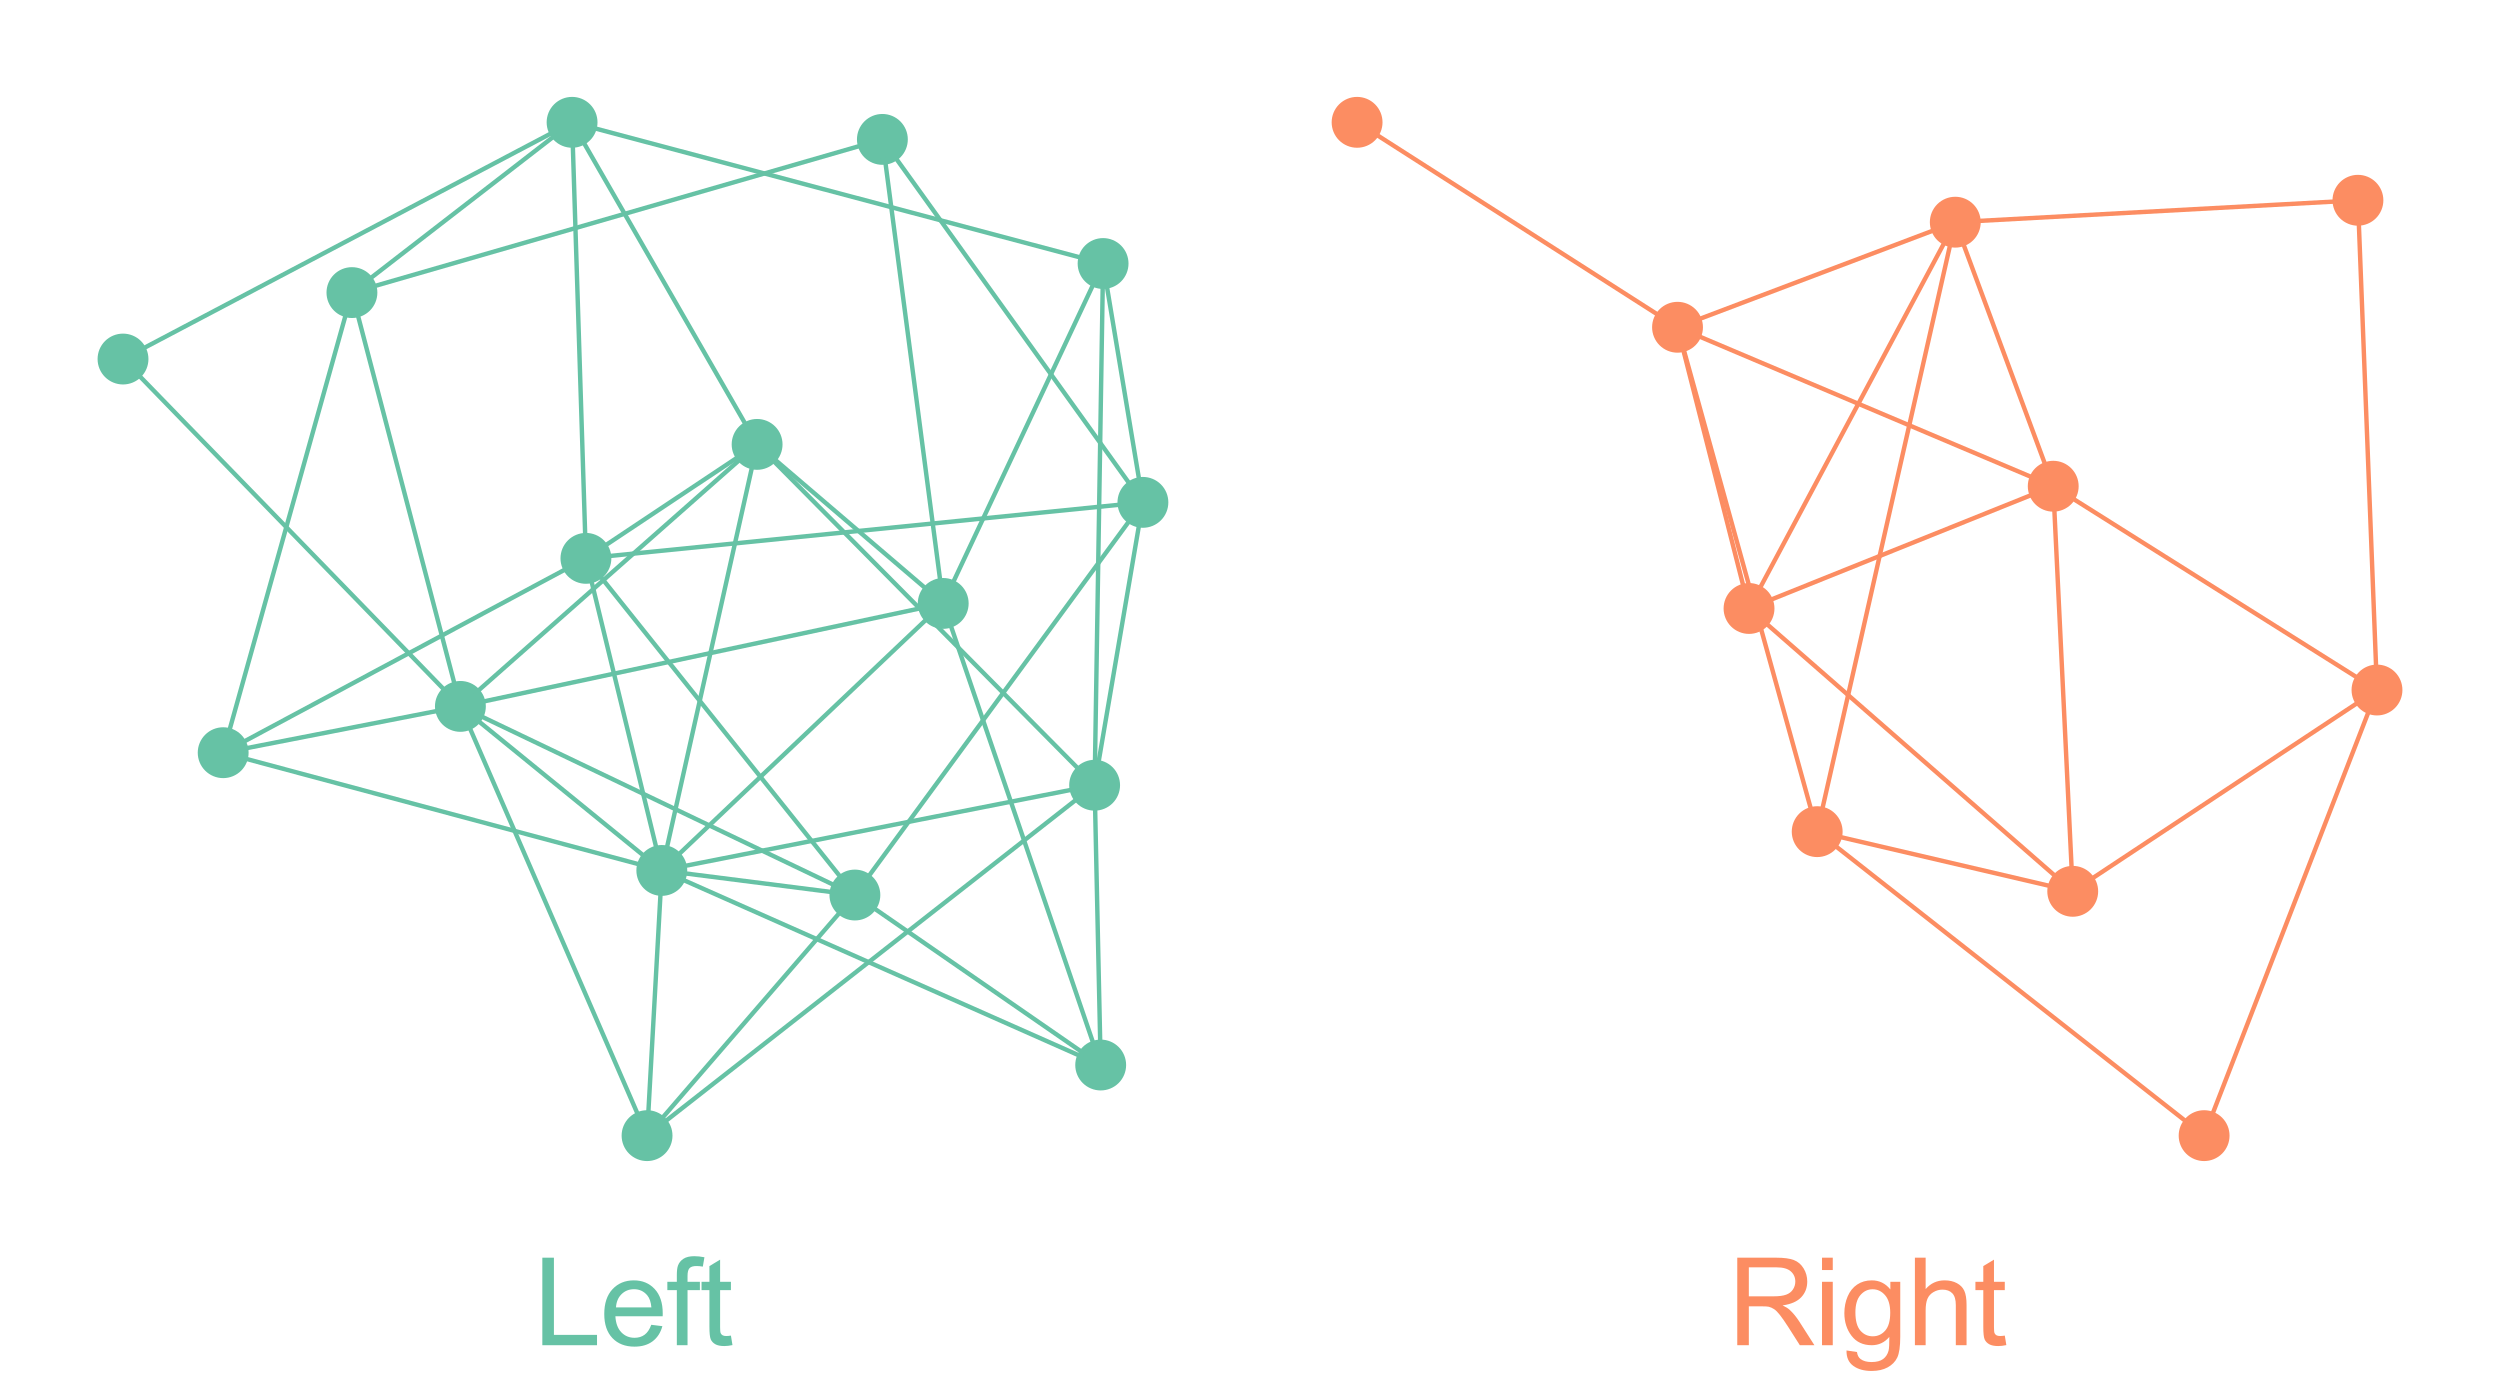 <?xml version="1.0" encoding="utf-8" standalone="no"?>
<!DOCTYPE svg PUBLIC "-//W3C//DTD SVG 1.1//EN"
  "http://www.w3.org/Graphics/SVG/1.1/DTD/svg11.dtd">
<svg xmlns:xlink="http://www.w3.org/1999/xlink" width="565.2pt" height="313.409pt" viewBox="0 0 565.2 313.409" xmlns="http://www.w3.org/2000/svg" version="1.1">
 <defs>
  <style type="text/css">*{stroke-linejoin: round; stroke-linecap: butt}</style>
 </defs>
 <g id="figure_1">
  <g id="patch_1">
   <path d="M 0 313.409 
L 565.2 313.409 
L 565.2 0 
L 0 0 
z
" style="fill: #ffffff"/>
  </g>
  <g id="axes_1">
   <g id="patch_2">
    <path d="M 3.6 280.8 
L 282.6 280.8 
L 282.6 3.6 
L 3.6 3.6 
z
" style="fill: #ffffff"/>
   </g>
   <g id="LineCollection_1">
    <path d="M 213.241 136.422 
L 149.622 196.788 
" clip-path="url(#pc312112e47)" style="fill: none; stroke: #66c2a5"/>
    <path d="M 213.241 136.422 
L 249.385 59.577 
" clip-path="url(#pc312112e47)" style="fill: none; stroke: #66c2a5"/>
    <path d="M 213.241 136.422 
L 199.489 31.515 
" clip-path="url(#pc312112e47)" style="fill: none; stroke: #66c2a5"/>
    <path d="M 213.241 136.422 
L 104.087 159.703 
" clip-path="url(#pc312112e47)" style="fill: none; stroke: #66c2a5"/>
    <path d="M 213.241 136.422 
L 171.167 100.469 
" clip-path="url(#pc312112e47)" style="fill: none; stroke: #66c2a5"/>
    <path d="M 213.241 136.422 
L 248.845 240.779 
" clip-path="url(#pc312112e47)" style="fill: none; stroke: #66c2a5"/>
    <path d="M 149.622 196.788 
L 193.273 202.348 
" clip-path="url(#pc312112e47)" style="fill: none; stroke: #66c2a5"/>
    <path d="M 149.622 196.788 
L 132.466 126.232 
" clip-path="url(#pc312112e47)" style="fill: none; stroke: #66c2a5"/>
    <path d="M 149.622 196.788 
L 146.286 256.745 
" clip-path="url(#pc312112e47)" style="fill: none; stroke: #66c2a5"/>
    <path d="M 149.622 196.788 
L 50.456 170.169 
" clip-path="url(#pc312112e47)" style="fill: none; stroke: #66c2a5"/>
    <path d="M 149.622 196.788 
L 104.087 159.703 
" clip-path="url(#pc312112e47)" style="fill: none; stroke: #66c2a5"/>
    <path d="M 149.622 196.788 
L 171.167 100.469 
" clip-path="url(#pc312112e47)" style="fill: none; stroke: #66c2a5"/>
    <path d="M 149.622 196.788 
L 248.845 240.779 
" clip-path="url(#pc312112e47)" style="fill: none; stroke: #66c2a5"/>
    <path d="M 149.622 196.788 
L 247.472 177.523 
" clip-path="url(#pc312112e47)" style="fill: none; stroke: #66c2a5"/>
    <path d="M 193.273 202.348 
L 132.466 126.232 
" clip-path="url(#pc312112e47)" style="fill: none; stroke: #66c2a5"/>
    <path d="M 193.273 202.348 
L 146.286 256.745 
" clip-path="url(#pc312112e47)" style="fill: none; stroke: #66c2a5"/>
    <path d="M 193.273 202.348 
L 104.087 159.703 
" clip-path="url(#pc312112e47)" style="fill: none; stroke: #66c2a5"/>
    <path d="M 193.273 202.348 
L 248.845 240.779 
" clip-path="url(#pc312112e47)" style="fill: none; stroke: #66c2a5"/>
    <path d="M 193.273 202.348 
L 258.389 113.575 
" clip-path="url(#pc312112e47)" style="fill: none; stroke: #66c2a5"/>
    <path d="M 27.811 81.173 
L 129.335 27.655 
" clip-path="url(#pc312112e47)" style="fill: none; stroke: #66c2a5"/>
    <path d="M 27.811 81.173 
L 104.087 159.703 
" clip-path="url(#pc312112e47)" style="fill: none; stroke: #66c2a5"/>
    <path d="M 132.466 126.232 
L 129.335 27.655 
" clip-path="url(#pc312112e47)" style="fill: none; stroke: #66c2a5"/>
    <path d="M 132.466 126.232 
L 50.456 170.169 
" clip-path="url(#pc312112e47)" style="fill: none; stroke: #66c2a5"/>
    <path d="M 132.466 126.232 
L 171.167 100.469 
" clip-path="url(#pc312112e47)" style="fill: none; stroke: #66c2a5"/>
    <path d="M 132.466 126.232 
L 258.389 113.575 
" clip-path="url(#pc312112e47)" style="fill: none; stroke: #66c2a5"/>
    <path d="M 249.385 59.577 
L 129.335 27.655 
" clip-path="url(#pc312112e47)" style="fill: none; stroke: #66c2a5"/>
    <path d="M 249.385 59.577 
L 247.472 177.523 
" clip-path="url(#pc312112e47)" style="fill: none; stroke: #66c2a5"/>
    <path d="M 249.385 59.577 
L 258.389 113.575 
" clip-path="url(#pc312112e47)" style="fill: none; stroke: #66c2a5"/>
    <path d="M 129.335 27.655 
L 79.565 66.15 
" clip-path="url(#pc312112e47)" style="fill: none; stroke: #66c2a5"/>
    <path d="M 129.335 27.655 
L 171.167 100.469 
" clip-path="url(#pc312112e47)" style="fill: none; stroke: #66c2a5"/>
    <path d="M 79.565 66.15 
L 199.489 31.515 
" clip-path="url(#pc312112e47)" style="fill: none; stroke: #66c2a5"/>
    <path d="M 79.565 66.15 
L 50.456 170.169 
" clip-path="url(#pc312112e47)" style="fill: none; stroke: #66c2a5"/>
    <path d="M 79.565 66.15 
L 104.087 159.703 
" clip-path="url(#pc312112e47)" style="fill: none; stroke: #66c2a5"/>
    <path d="M 199.489 31.515 
L 258.389 113.575 
" clip-path="url(#pc312112e47)" style="fill: none; stroke: #66c2a5"/>
    <path d="M 146.286 256.745 
L 104.087 159.703 
" clip-path="url(#pc312112e47)" style="fill: none; stroke: #66c2a5"/>
    <path d="M 146.286 256.745 
L 247.472 177.523 
" clip-path="url(#pc312112e47)" style="fill: none; stroke: #66c2a5"/>
    <path d="M 50.456 170.169 
L 104.087 159.703 
" clip-path="url(#pc312112e47)" style="fill: none; stroke: #66c2a5"/>
    <path d="M 104.087 159.703 
L 171.167 100.469 
" clip-path="url(#pc312112e47)" style="fill: none; stroke: #66c2a5"/>
    <path d="M 171.167 100.469 
L 247.472 177.523 
" clip-path="url(#pc312112e47)" style="fill: none; stroke: #66c2a5"/>
    <path d="M 248.845 240.779 
L 247.472 177.523 
" clip-path="url(#pc312112e47)" style="fill: none; stroke: #66c2a5"/>
    <path d="M 247.472 177.523 
L 258.389 113.575 
" clip-path="url(#pc312112e47)" style="fill: none; stroke: #66c2a5"/>
   </g>
   <g id="matplotlib.axis_1">
    <g id="text_1">
     <!-- Left -->
     <g style="fill: #66c2a5" transform="translate(120.585 304.126)scale(0.27 -0.27)">
      <defs>
       <path id="ArialMT-4c" d="M 469 0 
L 469 4581 
L 1075 4581 
L 1075 541 
L 3331 541 
L 3331 0 
L 469 0 
z
" transform="scale(0.016)"/>
       <path id="ArialMT-65" d="M 2694 1069 
L 3275 997 
Q 3138 488 2766 206 
Q 2394 -75 1816 -75 
Q 1088 -75 661 373 
Q 234 822 234 1631 
Q 234 2469 665 2931 
Q 1097 3394 1784 3394 
Q 2450 3394 2872 2941 
Q 3294 2488 3294 1666 
Q 3294 1616 3291 1516 
L 816 1516 
Q 847 969 1125 678 
Q 1403 388 1819 388 
Q 2128 388 2347 550 
Q 2566 713 2694 1069 
z
M 847 1978 
L 2700 1978 
Q 2663 2397 2488 2606 
Q 2219 2931 1791 2931 
Q 1403 2931 1139 2672 
Q 875 2413 847 1978 
z
" transform="scale(0.016)"/>
       <path id="ArialMT-66" d="M 556 0 
L 556 2881 
L 59 2881 
L 59 3319 
L 556 3319 
L 556 3672 
Q 556 4006 616 4169 
Q 697 4388 901 4523 
Q 1106 4659 1475 4659 
Q 1713 4659 2000 4603 
L 1916 4113 
Q 1741 4144 1584 4144 
Q 1328 4144 1222 4034 
Q 1116 3925 1116 3625 
L 1116 3319 
L 1763 3319 
L 1763 2881 
L 1116 2881 
L 1116 0 
L 556 0 
z
" transform="scale(0.016)"/>
       <path id="ArialMT-74" d="M 1650 503 
L 1731 6 
Q 1494 -44 1306 -44 
Q 1000 -44 831 53 
Q 663 150 594 308 
Q 525 466 525 972 
L 525 2881 
L 113 2881 
L 113 3319 
L 525 3319 
L 525 4141 
L 1084 4478 
L 1084 3319 
L 1650 3319 
L 1650 2881 
L 1084 2881 
L 1084 941 
Q 1084 700 1114 631 
Q 1144 563 1211 522 
Q 1278 481 1403 481 
Q 1497 481 1650 503 
z
" transform="scale(0.016)"/>
      </defs>
      <use xlink:href="#ArialMT-4c"/>
      <use xlink:href="#ArialMT-65" x="55.615"/>
      <use xlink:href="#ArialMT-66" x="111.23"/>
      <use xlink:href="#ArialMT-74" x="139.014"/>
     </g>
    </g>
   </g>
   <g id="matplotlib.axis_2"/>
   <g id="PathCollection_1">
    <defs>
     <path id="m88080d1b53" d="M 0 5 
C 1.326 5 2.598 4.473 3.536 3.536 
C 4.473 2.598 5 1.326 5 0 
C 5 -1.326 4.473 -2.598 3.536 -3.536 
C 2.598 -4.473 1.326 -5 0 -5 
C -1.326 -5 -2.598 -4.473 -3.536 -3.536 
C -4.473 -2.598 -5 -1.326 -5 0 
C -5 1.326 -4.473 2.598 -3.536 3.536 
C -2.598 4.473 -1.326 5 0 5 
z
" style="stroke: #66c2a5; stroke-width: 1.5"/>
    </defs>
    <g clip-path="url(#pc312112e47)">
     <use xlink:href="#m88080d1b53" x="213.241" y="136.422" style="fill: #66c2a5; stroke: #66c2a5; stroke-width: 1.5"/>
     <use xlink:href="#m88080d1b53" x="149.622" y="196.788" style="fill: #66c2a5; stroke: #66c2a5; stroke-width: 1.5"/>
     <use xlink:href="#m88080d1b53" x="193.273" y="202.348" style="fill: #66c2a5; stroke: #66c2a5; stroke-width: 1.5"/>
     <use xlink:href="#m88080d1b53" x="27.811" y="81.173" style="fill: #66c2a5; stroke: #66c2a5; stroke-width: 1.5"/>
     <use xlink:href="#m88080d1b53" x="132.466" y="126.232" style="fill: #66c2a5; stroke: #66c2a5; stroke-width: 1.5"/>
     <use xlink:href="#m88080d1b53" x="249.385" y="59.577" style="fill: #66c2a5; stroke: #66c2a5; stroke-width: 1.5"/>
     <use xlink:href="#m88080d1b53" x="129.335" y="27.655" style="fill: #66c2a5; stroke: #66c2a5; stroke-width: 1.5"/>
     <use xlink:href="#m88080d1b53" x="79.565" y="66.15" style="fill: #66c2a5; stroke: #66c2a5; stroke-width: 1.5"/>
     <use xlink:href="#m88080d1b53" x="199.489" y="31.515" style="fill: #66c2a5; stroke: #66c2a5; stroke-width: 1.5"/>
     <use xlink:href="#m88080d1b53" x="146.286" y="256.745" style="fill: #66c2a5; stroke: #66c2a5; stroke-width: 1.5"/>
     <use xlink:href="#m88080d1b53" x="50.456" y="170.169" style="fill: #66c2a5; stroke: #66c2a5; stroke-width: 1.5"/>
     <use xlink:href="#m88080d1b53" x="104.087" y="159.703" style="fill: #66c2a5; stroke: #66c2a5; stroke-width: 1.5"/>
     <use xlink:href="#m88080d1b53" x="171.167" y="100.469" style="fill: #66c2a5; stroke: #66c2a5; stroke-width: 1.5"/>
     <use xlink:href="#m88080d1b53" x="248.845" y="240.779" style="fill: #66c2a5; stroke: #66c2a5; stroke-width: 1.5"/>
     <use xlink:href="#m88080d1b53" x="247.472" y="177.523" style="fill: #66c2a5; stroke: #66c2a5; stroke-width: 1.5"/>
     <use xlink:href="#m88080d1b53" x="258.389" y="113.575" style="fill: #66c2a5; stroke: #66c2a5; stroke-width: 1.5"/>
    </g>
   </g>
  </g>
  <g id="axes_2">
   <g id="patch_3">
    <path d="M 282.6 280.8 
L 561.6 280.8 
L 561.6 3.6 
L 282.6 3.6 
z
" style="fill: #ffffff"/>
   </g>
   <g id="LineCollection_2">
    <path d="M 468.603 201.509 
L 464.193 109.927 
" clip-path="url(#p3cf3c08f98)" style="fill: none; stroke: #fc8d62"/>
    <path d="M 468.603 201.509 
L 410.83 188.019 
" clip-path="url(#p3cf3c08f98)" style="fill: none; stroke: #fc8d62"/>
    <path d="M 468.603 201.509 
L 395.421 137.564 
" clip-path="url(#p3cf3c08f98)" style="fill: none; stroke: #fc8d62"/>
    <path d="M 468.603 201.509 
L 537.389 156 
" clip-path="url(#p3cf3c08f98)" style="fill: none; stroke: #fc8d62"/>
    <path d="M 533.082 45.277 
L 442.05 50.233 
" clip-path="url(#p3cf3c08f98)" style="fill: none; stroke: #fc8d62"/>
    <path d="M 533.082 45.277 
L 537.389 156 
" clip-path="url(#p3cf3c08f98)" style="fill: none; stroke: #fc8d62"/>
    <path d="M 442.05 50.233 
L 464.193 109.927 
" clip-path="url(#p3cf3c08f98)" style="fill: none; stroke: #fc8d62"/>
    <path d="M 442.05 50.233 
L 410.83 188.019 
" clip-path="url(#p3cf3c08f98)" style="fill: none; stroke: #fc8d62"/>
    <path d="M 442.05 50.233 
L 395.421 137.564 
" clip-path="url(#p3cf3c08f98)" style="fill: none; stroke: #fc8d62"/>
    <path d="M 442.05 50.233 
L 379.255 73.988 
" clip-path="url(#p3cf3c08f98)" style="fill: none; stroke: #fc8d62"/>
    <path d="M 464.193 109.927 
L 395.421 137.564 
" clip-path="url(#p3cf3c08f98)" style="fill: none; stroke: #fc8d62"/>
    <path d="M 464.193 109.927 
L 537.389 156 
" clip-path="url(#p3cf3c08f98)" style="fill: none; stroke: #fc8d62"/>
    <path d="M 464.193 109.927 
L 379.255 73.988 
" clip-path="url(#p3cf3c08f98)" style="fill: none; stroke: #fc8d62"/>
    <path d="M 410.83 188.019 
L 498.307 256.745 
" clip-path="url(#p3cf3c08f98)" style="fill: none; stroke: #fc8d62"/>
    <path d="M 410.83 188.019 
L 379.255 73.988 
" clip-path="url(#p3cf3c08f98)" style="fill: none; stroke: #fc8d62"/>
    <path d="M 306.811 27.655 
L 379.255 73.988 
" clip-path="url(#p3cf3c08f98)" style="fill: none; stroke: #fc8d62"/>
    <path d="M 395.421 137.564 
L 379.255 73.988 
" clip-path="url(#p3cf3c08f98)" style="fill: none; stroke: #fc8d62"/>
    <path d="M 537.389 156 
L 498.307 256.745 
" clip-path="url(#p3cf3c08f98)" style="fill: none; stroke: #fc8d62"/>
   </g>
   <g id="matplotlib.axis_3">
    <g id="text_2">
     <!-- Right -->
     <g style="fill: #fc8d62" transform="translate(390.586 304.126)scale(0.27 -0.27)">
      <defs>
       <path id="ArialMT-52" d="M 503 0 
L 503 4581 
L 2534 4581 
Q 3147 4581 3465 4457 
Q 3784 4334 3975 4021 
Q 4166 3709 4166 3331 
Q 4166 2844 3850 2509 
Q 3534 2175 2875 2084 
Q 3116 1969 3241 1856 
Q 3506 1613 3744 1247 
L 4541 0 
L 3778 0 
L 3172 953 
Q 2906 1366 2734 1584 
Q 2563 1803 2427 1890 
Q 2291 1978 2150 2013 
Q 2047 2034 1813 2034 
L 1109 2034 
L 1109 0 
L 503 0 
z
M 1109 2559 
L 2413 2559 
Q 2828 2559 3062 2645 
Q 3297 2731 3419 2920 
Q 3541 3109 3541 3331 
Q 3541 3656 3305 3865 
Q 3069 4075 2559 4075 
L 1109 4075 
L 1109 2559 
z
" transform="scale(0.016)"/>
       <path id="ArialMT-69" d="M 425 3934 
L 425 4581 
L 988 4581 
L 988 3934 
L 425 3934 
z
M 425 0 
L 425 3319 
L 988 3319 
L 988 0 
L 425 0 
z
" transform="scale(0.016)"/>
       <path id="ArialMT-67" d="M 319 -275 
L 866 -356 
Q 900 -609 1056 -725 
Q 1266 -881 1628 -881 
Q 2019 -881 2231 -725 
Q 2444 -569 2519 -288 
Q 2563 -116 2559 434 
Q 2191 0 1641 0 
Q 956 0 581 494 
Q 206 988 206 1678 
Q 206 2153 378 2554 
Q 550 2956 876 3175 
Q 1203 3394 1644 3394 
Q 2231 3394 2613 2919 
L 2613 3319 
L 3131 3319 
L 3131 450 
Q 3131 -325 2973 -648 
Q 2816 -972 2473 -1159 
Q 2131 -1347 1631 -1347 
Q 1038 -1347 672 -1080 
Q 306 -813 319 -275 
z
M 784 1719 
Q 784 1066 1043 766 
Q 1303 466 1694 466 
Q 2081 466 2343 764 
Q 2606 1063 2606 1700 
Q 2606 2309 2336 2618 
Q 2066 2928 1684 2928 
Q 1309 2928 1046 2623 
Q 784 2319 784 1719 
z
" transform="scale(0.016)"/>
       <path id="ArialMT-68" d="M 422 0 
L 422 4581 
L 984 4581 
L 984 2938 
Q 1378 3394 1978 3394 
Q 2347 3394 2619 3248 
Q 2891 3103 3008 2847 
Q 3125 2591 3125 2103 
L 3125 0 
L 2563 0 
L 2563 2103 
Q 2563 2525 2380 2717 
Q 2197 2909 1863 2909 
Q 1613 2909 1392 2779 
Q 1172 2650 1078 2428 
Q 984 2206 984 1816 
L 984 0 
L 422 0 
z
" transform="scale(0.016)"/>
      </defs>
      <use xlink:href="#ArialMT-52"/>
      <use xlink:href="#ArialMT-69" x="72.217"/>
      <use xlink:href="#ArialMT-67" x="94.434"/>
      <use xlink:href="#ArialMT-68" x="150.049"/>
      <use xlink:href="#ArialMT-74" x="205.664"/>
     </g>
    </g>
   </g>
   <g id="matplotlib.axis_4"/>
   <g id="PathCollection_2">
    <defs>
     <path id="me93c68dfce" d="M 0 5 
C 1.326 5 2.598 4.473 3.536 3.536 
C 4.473 2.598 5 1.326 5 0 
C 5 -1.326 4.473 -2.598 3.536 -3.536 
C 2.598 -4.473 1.326 -5 0 -5 
C -1.326 -5 -2.598 -4.473 -3.536 -3.536 
C -4.473 -2.598 -5 -1.326 -5 0 
C -5 1.326 -4.473 2.598 -3.536 3.536 
C -2.598 4.473 -1.326 5 0 5 
z
" style="stroke: #fc8d62; stroke-width: 1.5"/>
    </defs>
    <g clip-path="url(#p3cf3c08f98)">
     <use xlink:href="#me93c68dfce" x="468.603" y="201.509" style="fill: #fc8d62; stroke: #fc8d62; stroke-width: 1.5"/>
     <use xlink:href="#me93c68dfce" x="533.082" y="45.277" style="fill: #fc8d62; stroke: #fc8d62; stroke-width: 1.5"/>
     <use xlink:href="#me93c68dfce" x="442.05" y="50.233" style="fill: #fc8d62; stroke: #fc8d62; stroke-width: 1.5"/>
     <use xlink:href="#me93c68dfce" x="464.193" y="109.927" style="fill: #fc8d62; stroke: #fc8d62; stroke-width: 1.5"/>
     <use xlink:href="#me93c68dfce" x="410.83" y="188.019" style="fill: #fc8d62; stroke: #fc8d62; stroke-width: 1.5"/>
     <use xlink:href="#me93c68dfce" x="306.811" y="27.655" style="fill: #fc8d62; stroke: #fc8d62; stroke-width: 1.5"/>
     <use xlink:href="#me93c68dfce" x="395.421" y="137.564" style="fill: #fc8d62; stroke: #fc8d62; stroke-width: 1.5"/>
     <use xlink:href="#me93c68dfce" x="537.389" y="156" style="fill: #fc8d62; stroke: #fc8d62; stroke-width: 1.5"/>
     <use xlink:href="#me93c68dfce" x="498.307" y="256.745" style="fill: #fc8d62; stroke: #fc8d62; stroke-width: 1.5"/>
     <use xlink:href="#me93c68dfce" x="379.255" y="73.988" style="fill: #fc8d62; stroke: #fc8d62; stroke-width: 1.5"/>
    </g>
   </g>
  </g>
 </g>
 <defs>
  <clipPath id="pc312112e47">
   <rect x="3.6" y="3.6" width="279" height="277.2"/>
  </clipPath>
  <clipPath id="p3cf3c08f98">
   <rect x="282.6" y="3.6" width="279" height="277.2"/>
  </clipPath>
 </defs>
</svg>
